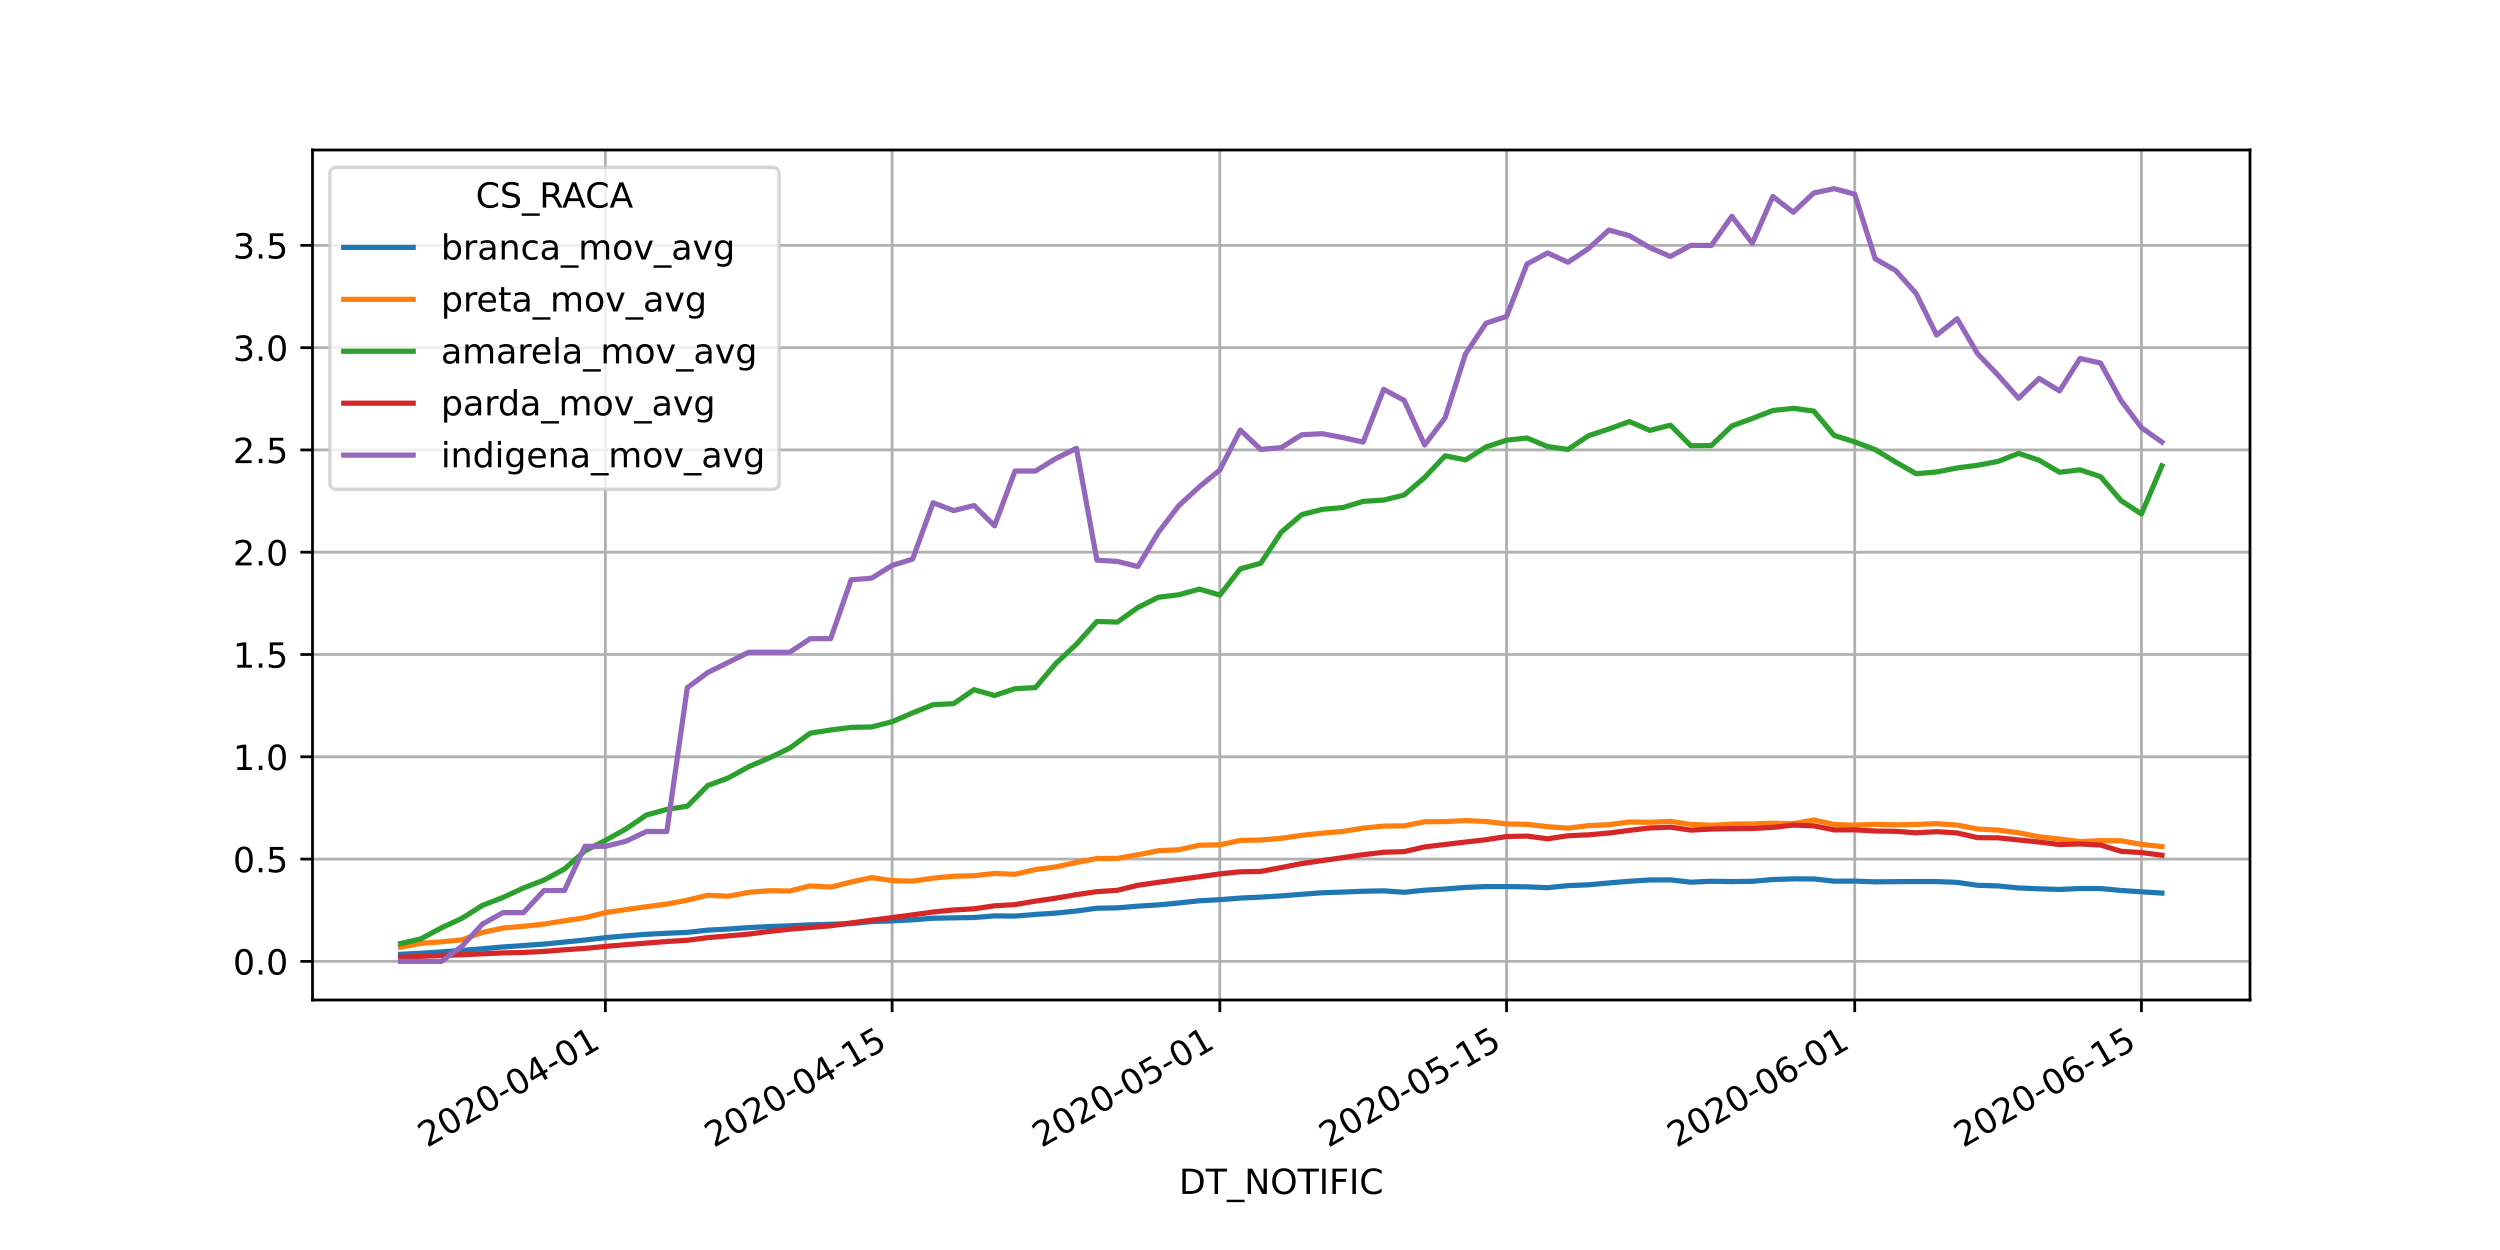 <?xml version="1.0" encoding="utf-8" standalone="no"?>
<!DOCTYPE svg PUBLIC "-//W3C//DTD SVG 1.1//EN"
  "http://www.w3.org/Graphics/SVG/1.1/DTD/svg11.dtd">
<!-- Created with matplotlib (https://matplotlib.org/) -->
<svg height="360pt" version="1.1" viewBox="0 0 720 360" width="720pt" xmlns="http://www.w3.org/2000/svg" xmlns:xlink="http://www.w3.org/1999/xlink">
 <defs>
  <style type="text/css">
*{stroke-linecap:butt;stroke-linejoin:round;}
  </style>
 </defs>
 <g id="figure_1">
  <g id="patch_1">
   <path d="M 0 360 
L 720 360 
L 720 0 
L 0 0 
z
" style="fill:#ffffff;"/>
  </g>
  <g id="axes_1">
   <g id="patch_2">
    <path d="M 90 288 
L 648 288 
L 648 43.2 
L 90 43.2 
z
" style="fill:#ffffff;"/>
   </g>
   <g id="matplotlib.axis_1">
    <g id="xtick_1">
     <g id="line2d_1">
      <path clip-path="url(#p8e4a740889)" d="M 174.349 288 
L 174.349 43.2 
" style="fill:none;stroke:#b0b0b0;stroke-linecap:square;stroke-width:0.8;"/>
     </g>
     <g id="line2d_2">
      <defs>
       <path d="M 0 0 
L 0 3.5 
" id="m5d0ab50deb" style="stroke:#000000;stroke-width:0.8;"/>
      </defs>
      <g>
       <use style="stroke:#000000;stroke-width:0.8;" x="174.349" xlink:href="#m5d0ab50deb" y="288"/>
      </g>
     </g>
     <g id="text_1">
      <!-- 2020-04-01 -->
      <defs>
       <path d="M 19.188 8.297 
L 53.609 8.297 
L 53.609 0 
L 7.328 0 
L 7.328 8.297 
Q 12.938 14.109 22.625 23.891 
Q 32.328 33.688 34.812 36.531 
Q 39.547 41.844 41.422 45.531 
Q 43.312 49.219 43.312 52.781 
Q 43.312 58.594 39.234 62.25 
Q 35.156 65.922 28.609 65.922 
Q 23.969 65.922 18.812 64.312 
Q 13.672 62.703 7.812 59.422 
L 7.812 69.391 
Q 13.766 71.781 18.938 73 
Q 24.125 74.219 28.422 74.219 
Q 39.75 74.219 46.484 68.547 
Q 53.219 62.891 53.219 53.422 
Q 53.219 48.922 51.531 44.891 
Q 49.859 40.875 45.406 35.406 
Q 44.188 33.984 37.641 27.219 
Q 31.109 20.453 19.188 8.297 
z
" id="DejaVuSans-50"/>
       <path d="M 31.781 66.406 
Q 24.172 66.406 20.328 58.906 
Q 16.5 51.422 16.5 36.375 
Q 16.5 21.391 20.328 13.891 
Q 24.172 6.391 31.781 6.391 
Q 39.453 6.391 43.281 13.891 
Q 47.125 21.391 47.125 36.375 
Q 47.125 51.422 43.281 58.906 
Q 39.453 66.406 31.781 66.406 
z
M 31.781 74.219 
Q 44.047 74.219 50.516 64.516 
Q 56.984 54.828 56.984 36.375 
Q 56.984 17.969 50.516 8.266 
Q 44.047 -1.422 31.781 -1.422 
Q 19.531 -1.422 13.062 8.266 
Q 6.594 17.969 6.594 36.375 
Q 6.594 54.828 13.062 64.516 
Q 19.531 74.219 31.781 74.219 
z
" id="DejaVuSans-48"/>
       <path d="M 4.891 31.391 
L 31.203 31.391 
L 31.203 23.391 
L 4.891 23.391 
z
" id="DejaVuSans-45"/>
       <path d="M 37.797 64.312 
L 12.891 25.391 
L 37.797 25.391 
z
M 35.203 72.906 
L 47.609 72.906 
L 47.609 25.391 
L 58.016 25.391 
L 58.016 17.188 
L 47.609 17.188 
L 47.609 0 
L 37.797 0 
L 37.797 17.188 
L 4.891 17.188 
L 4.891 26.703 
z
" id="DejaVuSans-52"/>
       <path d="M 12.406 8.297 
L 28.516 8.297 
L 28.516 63.922 
L 10.984 60.406 
L 10.984 69.391 
L 28.422 72.906 
L 38.281 72.906 
L 38.281 8.297 
L 54.391 8.297 
L 54.391 0 
L 12.406 0 
z
" id="DejaVuSans-49"/>
      </defs>
      <g transform="translate(122.979 330.638)rotate(-30)scale(0.1 -0.1)">
       <use xlink:href="#DejaVuSans-50"/>
       <use x="63.623" xlink:href="#DejaVuSans-48"/>
       <use x="127.246" xlink:href="#DejaVuSans-50"/>
       <use x="190.869" xlink:href="#DejaVuSans-48"/>
       <use x="254.492" xlink:href="#DejaVuSans-45"/>
       <use x="290.576" xlink:href="#DejaVuSans-48"/>
       <use x="354.199" xlink:href="#DejaVuSans-52"/>
       <use x="417.822" xlink:href="#DejaVuSans-45"/>
       <use x="453.906" xlink:href="#DejaVuSans-48"/>
       <use x="517.529" xlink:href="#DejaVuSans-49"/>
      </g>
     </g>
    </g>
    <g id="xtick_2">
     <g id="line2d_3">
      <path clip-path="url(#p8e4a740889)" d="M 256.928 288 
L 256.928 43.2 
" style="fill:none;stroke:#b0b0b0;stroke-linecap:square;stroke-width:0.8;"/>
     </g>
     <g id="line2d_4">
      <g>
       <use style="stroke:#000000;stroke-width:0.8;" x="256.928" xlink:href="#m5d0ab50deb" y="288"/>
      </g>
     </g>
     <g id="text_2">
      <!-- 2020-04-15 -->
      <defs>
       <path d="M 10.797 72.906 
L 49.516 72.906 
L 49.516 64.594 
L 19.828 64.594 
L 19.828 46.734 
Q 21.969 47.469 24.109 47.828 
Q 26.266 48.188 28.422 48.188 
Q 40.625 48.188 47.75 41.5 
Q 54.891 34.812 54.891 23.391 
Q 54.891 11.625 47.562 5.094 
Q 40.234 -1.422 26.906 -1.422 
Q 22.312 -1.422 17.547 -0.641 
Q 12.797 0.141 7.719 1.703 
L 7.719 11.625 
Q 12.109 9.234 16.797 8.062 
Q 21.484 6.891 26.703 6.891 
Q 35.156 6.891 40.078 11.328 
Q 45.016 15.766 45.016 23.391 
Q 45.016 31 40.078 35.438 
Q 35.156 39.891 26.703 39.891 
Q 22.75 39.891 18.812 39.016 
Q 14.891 38.141 10.797 36.281 
z
" id="DejaVuSans-53"/>
      </defs>
      <g transform="translate(205.559 330.638)rotate(-30)scale(0.1 -0.1)">
       <use xlink:href="#DejaVuSans-50"/>
       <use x="63.623" xlink:href="#DejaVuSans-48"/>
       <use x="127.246" xlink:href="#DejaVuSans-50"/>
       <use x="190.869" xlink:href="#DejaVuSans-48"/>
       <use x="254.492" xlink:href="#DejaVuSans-45"/>
       <use x="290.576" xlink:href="#DejaVuSans-48"/>
       <use x="354.199" xlink:href="#DejaVuSans-52"/>
       <use x="417.822" xlink:href="#DejaVuSans-45"/>
       <use x="453.906" xlink:href="#DejaVuSans-49"/>
       <use x="517.529" xlink:href="#DejaVuSans-53"/>
      </g>
     </g>
    </g>
    <g id="xtick_3">
     <g id="line2d_5">
      <path clip-path="url(#p8e4a740889)" d="M 351.304 288 
L 351.304 43.2 
" style="fill:none;stroke:#b0b0b0;stroke-linecap:square;stroke-width:0.8;"/>
     </g>
     <g id="line2d_6">
      <g>
       <use style="stroke:#000000;stroke-width:0.8;" x="351.304" xlink:href="#m5d0ab50deb" y="288"/>
      </g>
     </g>
     <g id="text_3">
      <!-- 2020-05-01 -->
      <g transform="translate(299.935 330.638)rotate(-30)scale(0.1 -0.1)">
       <use xlink:href="#DejaVuSans-50"/>
       <use x="63.623" xlink:href="#DejaVuSans-48"/>
       <use x="127.246" xlink:href="#DejaVuSans-50"/>
       <use x="190.869" xlink:href="#DejaVuSans-48"/>
       <use x="254.492" xlink:href="#DejaVuSans-45"/>
       <use x="290.576" xlink:href="#DejaVuSans-48"/>
       <use x="354.199" xlink:href="#DejaVuSans-53"/>
       <use x="417.822" xlink:href="#DejaVuSans-45"/>
       <use x="453.906" xlink:href="#DejaVuSans-48"/>
       <use x="517.529" xlink:href="#DejaVuSans-49"/>
      </g>
     </g>
    </g>
    <g id="xtick_4">
     <g id="line2d_7">
      <path clip-path="url(#p8e4a740889)" d="M 433.884 288 
L 433.884 43.2 
" style="fill:none;stroke:#b0b0b0;stroke-linecap:square;stroke-width:0.8;"/>
     </g>
     <g id="line2d_8">
      <g>
       <use style="stroke:#000000;stroke-width:0.8;" x="433.884" xlink:href="#m5d0ab50deb" y="288"/>
      </g>
     </g>
     <g id="text_4">
      <!-- 2020-05-15 -->
      <g transform="translate(382.514 330.638)rotate(-30)scale(0.1 -0.1)">
       <use xlink:href="#DejaVuSans-50"/>
       <use x="63.623" xlink:href="#DejaVuSans-48"/>
       <use x="127.246" xlink:href="#DejaVuSans-50"/>
       <use x="190.869" xlink:href="#DejaVuSans-48"/>
       <use x="254.492" xlink:href="#DejaVuSans-45"/>
       <use x="290.576" xlink:href="#DejaVuSans-48"/>
       <use x="354.199" xlink:href="#DejaVuSans-53"/>
       <use x="417.822" xlink:href="#DejaVuSans-45"/>
       <use x="453.906" xlink:href="#DejaVuSans-49"/>
       <use x="517.529" xlink:href="#DejaVuSans-53"/>
      </g>
     </g>
    </g>
    <g id="xtick_5">
     <g id="line2d_9">
      <path clip-path="url(#p8e4a740889)" d="M 534.159 288 
L 534.159 43.2 
" style="fill:none;stroke:#b0b0b0;stroke-linecap:square;stroke-width:0.8;"/>
     </g>
     <g id="line2d_10">
      <g>
       <use style="stroke:#000000;stroke-width:0.8;" x="534.159" xlink:href="#m5d0ab50deb" y="288"/>
      </g>
     </g>
     <g id="text_5">
      <!-- 2020-06-01 -->
      <defs>
       <path d="M 33.016 40.375 
Q 26.375 40.375 22.484 35.828 
Q 18.609 31.297 18.609 23.391 
Q 18.609 15.531 22.484 10.953 
Q 26.375 6.391 33.016 6.391 
Q 39.656 6.391 43.531 10.953 
Q 47.406 15.531 47.406 23.391 
Q 47.406 31.297 43.531 35.828 
Q 39.656 40.375 33.016 40.375 
z
M 52.594 71.297 
L 52.594 62.312 
Q 48.875 64.062 45.094 64.984 
Q 41.312 65.922 37.594 65.922 
Q 27.828 65.922 22.672 59.328 
Q 17.531 52.734 16.797 39.406 
Q 19.672 43.656 24.016 45.922 
Q 28.375 48.188 33.594 48.188 
Q 44.578 48.188 50.953 41.516 
Q 57.328 34.859 57.328 23.391 
Q 57.328 12.156 50.688 5.359 
Q 44.047 -1.422 33.016 -1.422 
Q 20.359 -1.422 13.672 8.266 
Q 6.984 17.969 6.984 36.375 
Q 6.984 53.656 15.188 63.938 
Q 23.391 74.219 37.203 74.219 
Q 40.922 74.219 44.703 73.484 
Q 48.484 72.75 52.594 71.297 
z
" id="DejaVuSans-54"/>
      </defs>
      <g transform="translate(482.789 330.638)rotate(-30)scale(0.1 -0.1)">
       <use xlink:href="#DejaVuSans-50"/>
       <use x="63.623" xlink:href="#DejaVuSans-48"/>
       <use x="127.246" xlink:href="#DejaVuSans-50"/>
       <use x="190.869" xlink:href="#DejaVuSans-48"/>
       <use x="254.492" xlink:href="#DejaVuSans-45"/>
       <use x="290.576" xlink:href="#DejaVuSans-48"/>
       <use x="354.199" xlink:href="#DejaVuSans-54"/>
       <use x="417.822" xlink:href="#DejaVuSans-45"/>
       <use x="453.906" xlink:href="#DejaVuSans-48"/>
       <use x="517.529" xlink:href="#DejaVuSans-49"/>
      </g>
     </g>
    </g>
    <g id="xtick_6">
     <g id="line2d_11">
      <path clip-path="url(#p8e4a740889)" d="M 616.738 288 
L 616.738 43.2 
" style="fill:none;stroke:#b0b0b0;stroke-linecap:square;stroke-width:0.8;"/>
     </g>
     <g id="line2d_12">
      <g>
       <use style="stroke:#000000;stroke-width:0.8;" x="616.738" xlink:href="#m5d0ab50deb" y="288"/>
      </g>
     </g>
     <g id="text_6">
      <!-- 2020-06-15 -->
      <g transform="translate(565.368 330.638)rotate(-30)scale(0.1 -0.1)">
       <use xlink:href="#DejaVuSans-50"/>
       <use x="63.623" xlink:href="#DejaVuSans-48"/>
       <use x="127.246" xlink:href="#DejaVuSans-50"/>
       <use x="190.869" xlink:href="#DejaVuSans-48"/>
       <use x="254.492" xlink:href="#DejaVuSans-45"/>
       <use x="290.576" xlink:href="#DejaVuSans-48"/>
       <use x="354.199" xlink:href="#DejaVuSans-54"/>
       <use x="417.822" xlink:href="#DejaVuSans-45"/>
       <use x="453.906" xlink:href="#DejaVuSans-49"/>
       <use x="517.529" xlink:href="#DejaVuSans-53"/>
      </g>
     </g>
    </g>
    <g id="text_7">
     <!-- DT_NOTIFIC -->
     <defs>
      <path d="M 19.672 64.797 
L 19.672 8.109 
L 31.594 8.109 
Q 46.688 8.109 53.688 14.938 
Q 60.688 21.781 60.688 36.531 
Q 60.688 51.172 53.688 57.984 
Q 46.688 64.797 31.594 64.797 
z
M 9.812 72.906 
L 30.078 72.906 
Q 51.266 72.906 61.172 64.094 
Q 71.094 55.281 71.094 36.531 
Q 71.094 17.672 61.125 8.828 
Q 51.172 0 30.078 0 
L 9.812 0 
z
" id="DejaVuSans-68"/>
      <path d="M -0.297 72.906 
L 61.375 72.906 
L 61.375 64.594 
L 35.5 64.594 
L 35.5 0 
L 25.594 0 
L 25.594 64.594 
L -0.297 64.594 
z
" id="DejaVuSans-84"/>
      <path d="M 50.984 -16.609 
L 50.984 -23.578 
L -0.984 -23.578 
L -0.984 -16.609 
z
" id="DejaVuSans-95"/>
      <path d="M 9.812 72.906 
L 23.094 72.906 
L 55.422 11.922 
L 55.422 72.906 
L 64.984 72.906 
L 64.984 0 
L 51.703 0 
L 19.391 60.984 
L 19.391 0 
L 9.812 0 
z
" id="DejaVuSans-78"/>
      <path d="M 39.406 66.219 
Q 28.656 66.219 22.328 58.203 
Q 16.016 50.203 16.016 36.375 
Q 16.016 22.609 22.328 14.594 
Q 28.656 6.594 39.406 6.594 
Q 50.141 6.594 56.422 14.594 
Q 62.703 22.609 62.703 36.375 
Q 62.703 50.203 56.422 58.203 
Q 50.141 66.219 39.406 66.219 
z
M 39.406 74.219 
Q 54.734 74.219 63.906 63.938 
Q 73.094 53.656 73.094 36.375 
Q 73.094 19.141 63.906 8.859 
Q 54.734 -1.422 39.406 -1.422 
Q 24.031 -1.422 14.812 8.828 
Q 5.609 19.094 5.609 36.375 
Q 5.609 53.656 14.812 63.938 
Q 24.031 74.219 39.406 74.219 
z
" id="DejaVuSans-79"/>
      <path d="M 9.812 72.906 
L 19.672 72.906 
L 19.672 0 
L 9.812 0 
z
" id="DejaVuSans-73"/>
      <path d="M 9.812 72.906 
L 51.703 72.906 
L 51.703 64.594 
L 19.672 64.594 
L 19.672 43.109 
L 48.578 43.109 
L 48.578 34.812 
L 19.672 34.812 
L 19.672 0 
L 9.812 0 
z
" id="DejaVuSans-70"/>
      <path d="M 64.406 67.281 
L 64.406 56.891 
Q 59.422 61.531 53.781 63.812 
Q 48.141 66.109 41.797 66.109 
Q 29.297 66.109 22.656 58.469 
Q 16.016 50.828 16.016 36.375 
Q 16.016 21.969 22.656 14.328 
Q 29.297 6.688 41.797 6.688 
Q 48.141 6.688 53.781 8.984 
Q 59.422 11.281 64.406 15.922 
L 64.406 5.609 
Q 59.234 2.094 53.438 0.328 
Q 47.656 -1.422 41.219 -1.422 
Q 24.656 -1.422 15.125 8.703 
Q 5.609 18.844 5.609 36.375 
Q 5.609 53.953 15.125 64.078 
Q 24.656 74.219 41.219 74.219 
Q 47.75 74.219 53.531 72.484 
Q 59.328 70.75 64.406 67.281 
z
" id="DejaVuSans-67"/>
     </defs>
     <g transform="translate(339.548 343.861)scale(0.1 -0.1)">
      <use xlink:href="#DejaVuSans-68"/>
      <use x="77.002" xlink:href="#DejaVuSans-84"/>
      <use x="138.086" xlink:href="#DejaVuSans-95"/>
      <use x="188.086" xlink:href="#DejaVuSans-78"/>
      <use x="262.891" xlink:href="#DejaVuSans-79"/>
      <use x="341.602" xlink:href="#DejaVuSans-84"/>
      <use x="402.686" xlink:href="#DejaVuSans-73"/>
      <use x="432.178" xlink:href="#DejaVuSans-70"/>
      <use x="489.697" xlink:href="#DejaVuSans-73"/>
      <use x="519.189" xlink:href="#DejaVuSans-67"/>
     </g>
    </g>
   </g>
   <g id="matplotlib.axis_2">
    <g id="ytick_1">
     <g id="line2d_13">
      <path clip-path="url(#p8e4a740889)" d="M 90 276.873 
L 648 276.873 
" style="fill:none;stroke:#b0b0b0;stroke-linecap:square;stroke-width:0.8;"/>
     </g>
     <g id="line2d_14">
      <defs>
       <path d="M 0 0 
L -3.5 0 
" id="m2021dd8e89" style="stroke:#000000;stroke-width:0.8;"/>
      </defs>
      <g>
       <use style="stroke:#000000;stroke-width:0.8;" x="90" xlink:href="#m2021dd8e89" y="276.873"/>
      </g>
     </g>
     <g id="text_8">
      <!-- 0.0 -->
      <defs>
       <path d="M 10.688 12.406 
L 21 12.406 
L 21 0 
L 10.688 0 
z
" id="DejaVuSans-46"/>
      </defs>
      <g transform="translate(67.097 280.672)scale(0.1 -0.1)">
       <use xlink:href="#DejaVuSans-48"/>
       <use x="63.623" xlink:href="#DejaVuSans-46"/>
       <use x="95.41" xlink:href="#DejaVuSans-48"/>
      </g>
     </g>
    </g>
    <g id="ytick_2">
     <g id="line2d_15">
      <path clip-path="url(#p8e4a740889)" d="M 90 247.414 
L 648 247.414 
" style="fill:none;stroke:#b0b0b0;stroke-linecap:square;stroke-width:0.8;"/>
     </g>
     <g id="line2d_16">
      <g>
       <use style="stroke:#000000;stroke-width:0.8;" x="90" xlink:href="#m2021dd8e89" y="247.414"/>
      </g>
     </g>
     <g id="text_9">
      <!-- 0.5 -->
      <g transform="translate(67.097 251.214)scale(0.1 -0.1)">
       <use xlink:href="#DejaVuSans-48"/>
       <use x="63.623" xlink:href="#DejaVuSans-46"/>
       <use x="95.41" xlink:href="#DejaVuSans-53"/>
      </g>
     </g>
    </g>
    <g id="ytick_3">
     <g id="line2d_17">
      <path clip-path="url(#p8e4a740889)" d="M 90 217.956 
L 648 217.956 
" style="fill:none;stroke:#b0b0b0;stroke-linecap:square;stroke-width:0.8;"/>
     </g>
     <g id="line2d_18">
      <g>
       <use style="stroke:#000000;stroke-width:0.8;" x="90" xlink:href="#m2021dd8e89" y="217.956"/>
      </g>
     </g>
     <g id="text_10">
      <!-- 1.0 -->
      <g transform="translate(67.097 221.755)scale(0.1 -0.1)">
       <use xlink:href="#DejaVuSans-49"/>
       <use x="63.623" xlink:href="#DejaVuSans-46"/>
       <use x="95.41" xlink:href="#DejaVuSans-48"/>
      </g>
     </g>
    </g>
    <g id="ytick_4">
     <g id="line2d_19">
      <path clip-path="url(#p8e4a740889)" d="M 90 188.498 
L 648 188.498 
" style="fill:none;stroke:#b0b0b0;stroke-linecap:square;stroke-width:0.8;"/>
     </g>
     <g id="line2d_20">
      <g>
       <use style="stroke:#000000;stroke-width:0.8;" x="90" xlink:href="#m2021dd8e89" y="188.498"/>
      </g>
     </g>
     <g id="text_11">
      <!-- 1.5 -->
      <g transform="translate(67.097 192.297)scale(0.1 -0.1)">
       <use xlink:href="#DejaVuSans-49"/>
       <use x="63.623" xlink:href="#DejaVuSans-46"/>
       <use x="95.41" xlink:href="#DejaVuSans-53"/>
      </g>
     </g>
    </g>
    <g id="ytick_5">
     <g id="line2d_21">
      <path clip-path="url(#p8e4a740889)" d="M 90 159.04 
L 648 159.04 
" style="fill:none;stroke:#b0b0b0;stroke-linecap:square;stroke-width:0.8;"/>
     </g>
     <g id="line2d_22">
      <g>
       <use style="stroke:#000000;stroke-width:0.8;" x="90" xlink:href="#m2021dd8e89" y="159.04"/>
      </g>
     </g>
     <g id="text_12">
      <!-- 2.0 -->
      <g transform="translate(67.097 162.839)scale(0.1 -0.1)">
       <use xlink:href="#DejaVuSans-50"/>
       <use x="63.623" xlink:href="#DejaVuSans-46"/>
       <use x="95.41" xlink:href="#DejaVuSans-48"/>
      </g>
     </g>
    </g>
    <g id="ytick_6">
     <g id="line2d_23">
      <path clip-path="url(#p8e4a740889)" d="M 90 129.581 
L 648 129.581 
" style="fill:none;stroke:#b0b0b0;stroke-linecap:square;stroke-width:0.8;"/>
     </g>
     <g id="line2d_24">
      <g>
       <use style="stroke:#000000;stroke-width:0.8;" x="90" xlink:href="#m2021dd8e89" y="129.581"/>
      </g>
     </g>
     <g id="text_13">
      <!-- 2.5 -->
      <g transform="translate(67.097 133.381)scale(0.1 -0.1)">
       <use xlink:href="#DejaVuSans-50"/>
       <use x="63.623" xlink:href="#DejaVuSans-46"/>
       <use x="95.41" xlink:href="#DejaVuSans-53"/>
      </g>
     </g>
    </g>
    <g id="ytick_7">
     <g id="line2d_25">
      <path clip-path="url(#p8e4a740889)" d="M 90 100.123 
L 648 100.123 
" style="fill:none;stroke:#b0b0b0;stroke-linecap:square;stroke-width:0.8;"/>
     </g>
     <g id="line2d_26">
      <g>
       <use style="stroke:#000000;stroke-width:0.8;" x="90" xlink:href="#m2021dd8e89" y="100.123"/>
      </g>
     </g>
     <g id="text_14">
      <!-- 3.0 -->
      <defs>
       <path d="M 40.578 39.312 
Q 47.656 37.797 51.625 33 
Q 55.609 28.219 55.609 21.188 
Q 55.609 10.406 48.188 4.484 
Q 40.766 -1.422 27.094 -1.422 
Q 22.516 -1.422 17.656 -0.516 
Q 12.797 0.391 7.625 2.203 
L 7.625 11.719 
Q 11.719 9.328 16.594 8.109 
Q 21.484 6.891 26.812 6.891 
Q 36.078 6.891 40.938 10.547 
Q 45.797 14.203 45.797 21.188 
Q 45.797 27.641 41.281 31.266 
Q 36.766 34.906 28.719 34.906 
L 20.219 34.906 
L 20.219 43.016 
L 29.109 43.016 
Q 36.375 43.016 40.234 45.922 
Q 44.094 48.828 44.094 54.297 
Q 44.094 59.906 40.109 62.906 
Q 36.141 65.922 28.719 65.922 
Q 24.656 65.922 20.016 65.031 
Q 15.375 64.156 9.812 62.312 
L 9.812 71.094 
Q 15.438 72.656 20.344 73.438 
Q 25.25 74.219 29.594 74.219 
Q 40.828 74.219 47.359 69.109 
Q 53.906 64.016 53.906 55.328 
Q 53.906 49.266 50.438 45.094 
Q 46.969 40.922 40.578 39.312 
z
" id="DejaVuSans-51"/>
      </defs>
      <g transform="translate(67.097 103.922)scale(0.1 -0.1)">
       <use xlink:href="#DejaVuSans-51"/>
       <use x="63.623" xlink:href="#DejaVuSans-46"/>
       <use x="95.41" xlink:href="#DejaVuSans-48"/>
      </g>
     </g>
    </g>
    <g id="ytick_8">
     <g id="line2d_27">
      <path clip-path="url(#p8e4a740889)" d="M 90 70.665 
L 648 70.665 
" style="fill:none;stroke:#b0b0b0;stroke-linecap:square;stroke-width:0.8;"/>
     </g>
     <g id="line2d_28">
      <g>
       <use style="stroke:#000000;stroke-width:0.8;" x="90" xlink:href="#m2021dd8e89" y="70.665"/>
      </g>
     </g>
     <g id="text_15">
      <!-- 3.5 -->
      <g transform="translate(67.097 74.464)scale(0.1 -0.1)">
       <use xlink:href="#DejaVuSans-51"/>
       <use x="63.623" xlink:href="#DejaVuSans-46"/>
       <use x="95.41" xlink:href="#DejaVuSans-53"/>
      </g>
     </g>
    </g>
   </g>
   <g id="line2d_29">
    <path clip-path="url(#p8e4a740889)" d="M 115.364 274.834 
L 121.262 274.551 
L 127.161 274.131 
L 133.059 273.712 
L 138.958 273.249 
L 144.856 272.716 
L 150.755 272.314 
L 156.653 271.899 
L 162.552 271.316 
L 168.45 270.727 
L 174.349 270.048 
L 180.247 269.525 
L 186.146 269.077 
L 192.044 268.773 
L 197.943 268.526 
L 203.841 267.876 
L 209.74 267.56 
L 215.638 267.147 
L 221.537 266.855 
L 227.436 266.635 
L 233.334 266.352 
L 239.233 266.183 
L 245.131 266.008 
L 251.03 265.412 
L 256.928 265.219 
L 262.827 264.912 
L 268.725 264.451 
L 274.624 264.338 
L 280.522 264.251 
L 286.421 263.771 
L 292.319 263.83 
L 298.218 263.349 
L 304.116 262.974 
L 310.015 262.367 
L 315.913 261.561 
L 321.812 261.463 
L 327.71 260.965 
L 333.609 260.611 
L 339.507 260.049 
L 345.406 259.419 
L 351.304 259.104 
L 357.203 258.643 
L 363.101 258.366 
L 369 258.024 
L 374.899 257.55 
L 380.797 257.118 
L 386.696 256.91 
L 392.594 256.682 
L 398.493 256.561 
L 404.391 256.975 
L 410.29 256.376 
L 416.188 256.041 
L 422.087 255.571 
L 427.985 255.332 
L 433.884 255.34 
L 439.782 255.407 
L 445.681 255.655 
L 451.579 255.058 
L 457.478 254.823 
L 463.376 254.285 
L 469.275 253.799 
L 475.173 253.429 
L 481.072 253.408 
L 486.97 254.07 
L 492.869 253.805 
L 498.767 253.895 
L 504.666 253.818 
L 510.564 253.308 
L 516.463 253.119 
L 522.362 253.13 
L 528.26 253.786 
L 534.159 253.756 
L 540.057 253.97 
L 545.956 253.913 
L 551.854 253.873 
L 557.753 253.888 
L 563.651 254.129 
L 569.55 254.967 
L 575.448 255.147 
L 581.347 255.729 
L 587.245 255.981 
L 593.144 256.157 
L 599.042 255.9 
L 604.941 255.896 
L 610.839 256.453 
L 616.738 256.84 
L 622.636 257.205 
" style="fill:none;stroke:#1f77b4;stroke-linecap:square;stroke-width:1.5;"/>
   </g>
   <g id="line2d_30">
    <path clip-path="url(#p8e4a740889)" d="M 115.364 272.783 
L 121.262 271.665 
L 127.161 271.254 
L 133.059 270.667 
L 138.958 268.546 
L 144.856 267.263 
L 150.755 266.779 
L 156.653 266.14 
L 162.552 265.186 
L 168.45 264.299 
L 174.349 262.827 
L 180.247 261.965 
L 186.146 261.14 
L 192.044 260.364 
L 197.943 259.25 
L 203.841 257.842 
L 209.74 258.113 
L 215.638 256.987 
L 221.537 256.527 
L 227.436 256.609 
L 233.334 255.133 
L 239.233 255.497 
L 245.131 254.018 
L 251.03 252.763 
L 256.928 253.617 
L 262.827 253.768 
L 268.725 252.897 
L 274.624 252.36 
L 280.522 252.213 
L 286.421 251.548 
L 292.319 251.796 
L 298.218 250.418 
L 304.116 249.664 
L 310.015 248.388 
L 315.913 247.248 
L 321.812 247.213 
L 327.71 246.165 
L 333.609 245.012 
L 339.507 244.735 
L 345.406 243.415 
L 351.304 243.309 
L 357.203 242.051 
L 363.101 241.92 
L 369 241.422 
L 374.899 240.575 
L 380.797 239.944 
L 386.696 239.459 
L 392.594 238.496 
L 398.493 237.919 
L 404.391 237.855 
L 410.29 236.672 
L 416.188 236.618 
L 422.087 236.324 
L 427.985 236.607 
L 433.884 237.281 
L 439.782 237.412 
L 445.681 238.08 
L 451.579 238.503 
L 457.478 237.78 
L 463.376 237.505 
L 469.275 236.739 
L 475.173 236.831 
L 481.072 236.547 
L 486.97 237.438 
L 492.869 237.667 
L 498.767 237.34 
L 504.666 237.287 
L 510.564 237.081 
L 516.463 237.193 
L 522.362 236.15 
L 528.26 237.479 
L 534.159 237.637 
L 540.057 237.409 
L 545.956 237.553 
L 551.854 237.431 
L 557.753 237.221 
L 563.651 237.629 
L 569.55 238.749 
L 575.448 239.066 
L 581.347 239.839 
L 587.245 240.994 
L 593.144 241.656 
L 599.042 242.349 
L 604.941 242.117 
L 610.839 242.146 
L 616.738 243.171 
L 622.636 243.819 
" style="fill:none;stroke:#ff7f0e;stroke-linecap:square;stroke-width:1.5;"/>
   </g>
   <g id="line2d_31">
    <path clip-path="url(#p8e4a740889)" d="M 115.364 271.732 
L 121.262 270.369 
L 127.161 267.187 
L 133.059 264.459 
L 138.958 260.736 
L 144.856 258.463 
L 150.755 255.736 
L 156.653 253.463 
L 162.552 250.281 
L 168.45 245.058 
L 174.349 242.022 
L 180.247 238.754 
L 186.146 234.734 
L 192.044 233.098 
L 197.943 232.189 
L 203.841 226.228 
L 209.74 224.043 
L 215.638 220.799 
L 221.537 218.295 
L 227.436 215.454 
L 233.334 211.148 
L 239.233 210.239 
L 245.131 209.484 
L 251.03 209.359 
L 256.928 207.846 
L 262.827 205.311 
L 268.725 202.964 
L 274.624 202.659 
L 280.522 198.627 
L 286.421 200.299 
L 292.319 198.342 
L 298.218 198.028 
L 304.116 191.035 
L 310.015 185.518 
L 315.913 178.98 
L 321.812 179.157 
L 327.71 174.957 
L 333.609 172.014 
L 339.507 171.281 
L 345.406 169.661 
L 351.304 171.378 
L 357.203 163.835 
L 363.101 162.192 
L 369 153.265 
L 374.899 148.218 
L 380.797 146.699 
L 386.696 146.183 
L 392.594 144.399 
L 398.493 144.019 
L 404.391 142.561 
L 410.29 137.516 
L 416.188 131.266 
L 422.087 132.448 
L 427.985 128.725 
L 433.884 126.767 
L 439.782 126.147 
L 445.681 128.599 
L 451.579 129.439 
L 457.478 125.481 
L 463.376 123.543 
L 469.275 121.415 
L 475.173 123.952 
L 481.072 122.438 
L 486.97 128.382 
L 492.869 128.323 
L 498.767 122.668 
L 504.666 120.516 
L 510.564 118.235 
L 516.463 117.588 
L 522.362 118.388 
L 528.26 125.412 
L 534.159 127.26 
L 540.057 129.479 
L 545.956 133.073 
L 551.854 136.445 
L 557.753 135.921 
L 563.651 134.764 
L 569.55 133.997 
L 575.448 132.882 
L 581.347 130.571 
L 587.245 132.535 
L 593.144 136.001 
L 599.042 135.313 
L 604.941 137.271 
L 610.839 144.158 
L 616.738 148.035 
L 622.636 134.149 
" style="fill:none;stroke:#2ca02c;stroke-linecap:square;stroke-width:1.5;"/>
   </g>
   <g id="line2d_32">
    <path clip-path="url(#p8e4a740889)" d="M 115.364 275.711 
L 121.262 275.425 
L 127.161 275.167 
L 133.059 274.981 
L 138.958 274.689 
L 144.856 274.431 
L 150.755 274.309 
L 156.653 274.015 
L 162.552 273.538 
L 168.45 273.134 
L 174.349 272.573 
L 180.247 272.071 
L 186.146 271.61 
L 192.044 271.147 
L 197.943 270.799 
L 203.841 270.037 
L 209.74 269.538 
L 215.638 269.017 
L 221.537 268.256 
L 227.436 267.599 
L 233.334 267.108 
L 239.233 266.634 
L 245.131 265.795 
L 251.03 265.019 
L 256.928 264.265 
L 262.827 263.475 
L 268.725 262.656 
L 274.624 262.061 
L 280.522 261.74 
L 286.421 260.869 
L 292.319 260.522 
L 298.218 259.526 
L 304.116 258.663 
L 310.015 257.654 
L 315.913 256.791 
L 321.812 256.404 
L 327.71 254.952 
L 333.609 254.1 
L 339.507 253.293 
L 345.406 252.512 
L 351.304 251.666 
L 357.203 251.079 
L 363.101 250.975 
L 369 249.848 
L 374.899 248.697 
L 380.797 247.844 
L 386.696 247.001 
L 392.594 246.137 
L 398.493 245.44 
L 404.391 245.273 
L 410.29 243.914 
L 416.188 243.201 
L 422.087 242.509 
L 427.985 241.829 
L 433.884 240.922 
L 439.782 240.784 
L 445.681 241.571 
L 451.579 240.693 
L 457.478 240.433 
L 463.376 239.91 
L 469.275 239.143 
L 475.173 238.456 
L 481.072 238.219 
L 486.97 239.078 
L 492.869 238.756 
L 498.767 238.629 
L 504.666 238.617 
L 510.564 238.289 
L 516.463 237.624 
L 522.362 237.844 
L 528.26 239.014 
L 534.159 238.986 
L 540.057 239.337 
L 545.956 239.419 
L 551.854 239.847 
L 557.753 239.522 
L 563.651 239.893 
L 569.55 241.246 
L 575.448 241.296 
L 581.347 241.902 
L 587.245 242.501 
L 593.144 243.229 
L 599.042 243.063 
L 604.941 243.367 
L 610.839 245.173 
L 616.738 245.541 
L 622.636 246.305 
" style="fill:none;stroke:#d62728;stroke-linecap:square;stroke-width:1.5;"/>
   </g>
   <g id="line2d_33">
    <path clip-path="url(#p8e4a740889)" d="M 115.364 276.873 
L 121.262 276.873 
L 127.161 276.873 
L 133.059 272.483 
L 138.958 266.119 
L 144.856 262.837 
L 150.755 262.837 
L 156.653 256.473 
L 162.552 256.473 
L 168.45 243.745 
L 174.349 243.745 
L 180.247 242.286 
L 186.146 239.473 
L 192.044 239.473 
L 197.943 198.059 
L 203.841 193.683 
L 209.74 190.766 
L 215.638 187.849 
L 221.537 187.849 
L 227.436 187.849 
L 233.334 183.937 
L 239.233 183.937 
L 245.131 166.974 
L 251.03 166.516 
L 256.928 162.845 
L 262.827 161.021 
L 268.725 144.8 
L 274.624 147.045 
L 280.522 145.586 
L 286.421 151.432 
L 292.319 135.657 
L 298.218 135.657 
L 304.116 132.039 
L 310.015 129.122 
L 315.913 161.326 
L 321.812 161.69 
L 327.71 163.149 
L 333.609 153.321 
L 339.507 145.616 
L 345.406 140.183 
L 351.304 135.349 
L 357.203 123.868 
L 363.101 129.432 
L 369 128.91 
L 374.899 125.212 
L 380.797 124.896 
L 386.696 126.022 
L 392.594 127.328 
L 398.493 112.134 
L 404.391 115.303 
L 410.29 128.161 
L 416.188 120.349 
L 422.087 101.878 
L 427.985 93.064 
L 433.884 91.13 
L 439.782 76.049 
L 445.681 72.853 
L 451.579 75.519 
L 457.478 71.596 
L 463.376 66.251 
L 469.275 67.887 
L 475.173 71.325 
L 481.072 73.86 
L 486.97 70.654 
L 492.869 70.695 
L 498.767 62.301 
L 504.666 70.064 
L 510.564 56.598 
L 516.463 61.134 
L 522.362 55.577 
L 528.26 54.327 
L 534.159 55.924 
L 540.057 74.543 
L 545.956 77.916 
L 551.854 84.523 
L 557.753 96.5 
L 563.651 91.807 
L 569.55 101.886 
L 575.448 108.06 
L 581.347 114.703 
L 587.245 108.977 
L 593.144 112.579 
L 599.042 103.257 
L 604.941 104.551 
L 610.839 115.327 
L 616.738 123.175 
L 622.636 127.313 
" style="fill:none;stroke:#9467bd;stroke-linecap:square;stroke-width:1.5;"/>
   </g>
   <g id="patch_3">
    <path d="M 90 288 
L 90 43.2 
" style="fill:none;stroke:#000000;stroke-linecap:square;stroke-linejoin:miter;stroke-width:0.8;"/>
   </g>
   <g id="patch_4">
    <path d="M 648 288 
L 648 43.2 
" style="fill:none;stroke:#000000;stroke-linecap:square;stroke-linejoin:miter;stroke-width:0.8;"/>
   </g>
   <g id="patch_5">
    <path d="M 90 288 
L 648 288 
" style="fill:none;stroke:#000000;stroke-linecap:square;stroke-linejoin:miter;stroke-width:0.8;"/>
   </g>
   <g id="patch_6">
    <path d="M 90 43.2 
L 648 43.2 
" style="fill:none;stroke:#000000;stroke-linecap:square;stroke-linejoin:miter;stroke-width:0.8;"/>
   </g>
   <g id="legend_1">
    <g id="patch_7">
     <path d="M 97 140.938 
L 222.383 140.938 
Q 224.383 140.938 224.383 138.938 
L 224.383 50.2 
Q 224.383 48.2 222.383 48.2 
L 97 48.2 
Q 95 48.2 95 50.2 
L 95 138.938 
Q 95 140.938 97 140.938 
z
" style="fill:#ffffff;opacity:0.8;stroke:#cccccc;stroke-linejoin:miter;"/>
    </g>
    <g id="text_16">
     <!-- CS_RACA -->
     <defs>
      <path d="M 53.516 70.516 
L 53.516 60.891 
Q 47.906 63.578 42.922 64.891 
Q 37.938 66.219 33.297 66.219 
Q 25.25 66.219 20.875 63.094 
Q 16.5 59.969 16.5 54.203 
Q 16.5 49.359 19.406 46.891 
Q 22.312 44.438 30.422 42.922 
L 36.375 41.703 
Q 47.406 39.594 52.656 34.297 
Q 57.906 29 57.906 20.125 
Q 57.906 9.516 50.797 4.047 
Q 43.703 -1.422 29.984 -1.422 
Q 24.812 -1.422 18.969 -0.25 
Q 13.141 0.922 6.891 3.219 
L 6.891 13.375 
Q 12.891 10.016 18.656 8.297 
Q 24.422 6.594 29.984 6.594 
Q 38.422 6.594 43.016 9.906 
Q 47.609 13.234 47.609 19.391 
Q 47.609 24.75 44.312 27.781 
Q 41.016 30.812 33.5 32.328 
L 27.484 33.5 
Q 16.453 35.688 11.516 40.375 
Q 6.594 45.062 6.594 53.422 
Q 6.594 63.094 13.406 68.656 
Q 20.219 74.219 32.172 74.219 
Q 37.312 74.219 42.625 73.281 
Q 47.953 72.359 53.516 70.516 
z
" id="DejaVuSans-83"/>
      <path d="M 44.391 34.188 
Q 47.562 33.109 50.562 29.594 
Q 53.562 26.078 56.594 19.922 
L 66.609 0 
L 56 0 
L 46.688 18.703 
Q 43.062 26.031 39.672 28.422 
Q 36.281 30.812 30.422 30.812 
L 19.672 30.812 
L 19.672 0 
L 9.812 0 
L 9.812 72.906 
L 32.078 72.906 
Q 44.578 72.906 50.734 67.672 
Q 56.891 62.453 56.891 51.906 
Q 56.891 45.016 53.688 40.469 
Q 50.484 35.938 44.391 34.188 
z
M 19.672 64.797 
L 19.672 38.922 
L 32.078 38.922 
Q 39.203 38.922 42.844 42.219 
Q 46.484 45.516 46.484 51.906 
Q 46.484 58.297 42.844 61.547 
Q 39.203 64.797 32.078 64.797 
z
" id="DejaVuSans-82"/>
      <path d="M 34.188 63.188 
L 20.797 26.906 
L 47.609 26.906 
z
M 28.609 72.906 
L 39.797 72.906 
L 67.578 0 
L 57.328 0 
L 50.688 18.703 
L 17.828 18.703 
L 11.188 0 
L 0.781 0 
z
" id="DejaVuSans-65"/>
     </defs>
     <g transform="translate(137.007 59.798)scale(0.1 -0.1)">
      <use xlink:href="#DejaVuSans-67"/>
      <use x="69.824" xlink:href="#DejaVuSans-83"/>
      <use x="133.301" xlink:href="#DejaVuSans-95"/>
      <use x="183.301" xlink:href="#DejaVuSans-82"/>
      <use x="248.783" xlink:href="#DejaVuSans-65"/>
      <use x="315.441" xlink:href="#DejaVuSans-67"/>
      <use x="385.266" xlink:href="#DejaVuSans-65"/>
     </g>
    </g>
    <g id="line2d_34">
     <path d="M 99 71.255 
L 119 71.255 
" style="fill:none;stroke:#1f77b4;stroke-linecap:square;stroke-width:1.5;"/>
    </g>
    <g id="line2d_35"/>
    <g id="text_17">
     <!-- branca_mov_avg -->
     <defs>
      <path d="M 48.688 27.297 
Q 48.688 37.203 44.609 42.844 
Q 40.531 48.484 33.406 48.484 
Q 26.266 48.484 22.188 42.844 
Q 18.109 37.203 18.109 27.297 
Q 18.109 17.391 22.188 11.75 
Q 26.266 6.109 33.406 6.109 
Q 40.531 6.109 44.609 11.75 
Q 48.688 17.391 48.688 27.297 
z
M 18.109 46.391 
Q 20.953 51.266 25.266 53.625 
Q 29.594 56 35.594 56 
Q 45.562 56 51.781 48.094 
Q 58.016 40.188 58.016 27.297 
Q 58.016 14.406 51.781 6.484 
Q 45.562 -1.422 35.594 -1.422 
Q 29.594 -1.422 25.266 0.953 
Q 20.953 3.328 18.109 8.203 
L 18.109 0 
L 9.078 0 
L 9.078 75.984 
L 18.109 75.984 
z
" id="DejaVuSans-98"/>
      <path d="M 41.109 46.297 
Q 39.594 47.172 37.812 47.578 
Q 36.031 48 33.891 48 
Q 26.266 48 22.188 43.047 
Q 18.109 38.094 18.109 28.812 
L 18.109 0 
L 9.078 0 
L 9.078 54.688 
L 18.109 54.688 
L 18.109 46.188 
Q 20.953 51.172 25.484 53.578 
Q 30.031 56 36.531 56 
Q 37.453 56 38.578 55.875 
Q 39.703 55.766 41.062 55.516 
z
" id="DejaVuSans-114"/>
      <path d="M 34.281 27.484 
Q 23.391 27.484 19.188 25 
Q 14.984 22.516 14.984 16.5 
Q 14.984 11.719 18.141 8.906 
Q 21.297 6.109 26.703 6.109 
Q 34.188 6.109 38.703 11.406 
Q 43.219 16.703 43.219 25.484 
L 43.219 27.484 
z
M 52.203 31.203 
L 52.203 0 
L 43.219 0 
L 43.219 8.297 
Q 40.141 3.328 35.547 0.953 
Q 30.953 -1.422 24.312 -1.422 
Q 15.922 -1.422 10.953 3.297 
Q 6 8.016 6 15.922 
Q 6 25.141 12.172 29.828 
Q 18.359 34.516 30.609 34.516 
L 43.219 34.516 
L 43.219 35.406 
Q 43.219 41.609 39.141 45 
Q 35.062 48.391 27.688 48.391 
Q 23 48.391 18.547 47.266 
Q 14.109 46.141 10.016 43.891 
L 10.016 52.203 
Q 14.938 54.109 19.578 55.047 
Q 24.219 56 28.609 56 
Q 40.484 56 46.344 49.844 
Q 52.203 43.703 52.203 31.203 
z
" id="DejaVuSans-97"/>
      <path d="M 54.891 33.016 
L 54.891 0 
L 45.906 0 
L 45.906 32.719 
Q 45.906 40.484 42.875 44.328 
Q 39.844 48.188 33.797 48.188 
Q 26.516 48.188 22.312 43.547 
Q 18.109 38.922 18.109 30.906 
L 18.109 0 
L 9.078 0 
L 9.078 54.688 
L 18.109 54.688 
L 18.109 46.188 
Q 21.344 51.125 25.703 53.562 
Q 30.078 56 35.797 56 
Q 45.219 56 50.047 50.172 
Q 54.891 44.344 54.891 33.016 
z
" id="DejaVuSans-110"/>
      <path d="M 48.781 52.594 
L 48.781 44.188 
Q 44.969 46.297 41.141 47.344 
Q 37.312 48.391 33.406 48.391 
Q 24.656 48.391 19.812 42.844 
Q 14.984 37.312 14.984 27.297 
Q 14.984 17.281 19.812 11.734 
Q 24.656 6.203 33.406 6.203 
Q 37.312 6.203 41.141 7.25 
Q 44.969 8.297 48.781 10.406 
L 48.781 2.094 
Q 45.016 0.344 40.984 -0.531 
Q 36.969 -1.422 32.422 -1.422 
Q 20.062 -1.422 12.781 6.344 
Q 5.516 14.109 5.516 27.297 
Q 5.516 40.672 12.859 48.328 
Q 20.219 56 33.016 56 
Q 37.156 56 41.109 55.141 
Q 45.062 54.297 48.781 52.594 
z
" id="DejaVuSans-99"/>
      <path d="M 52 44.188 
Q 55.375 50.25 60.062 53.125 
Q 64.75 56 71.094 56 
Q 79.641 56 84.281 50.016 
Q 88.922 44.047 88.922 33.016 
L 88.922 0 
L 79.891 0 
L 79.891 32.719 
Q 79.891 40.578 77.094 44.375 
Q 74.312 48.188 68.609 48.188 
Q 61.625 48.188 57.562 43.547 
Q 53.516 38.922 53.516 30.906 
L 53.516 0 
L 44.484 0 
L 44.484 32.719 
Q 44.484 40.625 41.703 44.406 
Q 38.922 48.188 33.109 48.188 
Q 26.219 48.188 22.156 43.531 
Q 18.109 38.875 18.109 30.906 
L 18.109 0 
L 9.078 0 
L 9.078 54.688 
L 18.109 54.688 
L 18.109 46.188 
Q 21.188 51.219 25.484 53.609 
Q 29.781 56 35.688 56 
Q 41.656 56 45.828 52.969 
Q 50 49.953 52 44.188 
z
" id="DejaVuSans-109"/>
      <path d="M 30.609 48.391 
Q 23.391 48.391 19.188 42.75 
Q 14.984 37.109 14.984 27.297 
Q 14.984 17.484 19.156 11.844 
Q 23.344 6.203 30.609 6.203 
Q 37.797 6.203 41.984 11.859 
Q 46.188 17.531 46.188 27.297 
Q 46.188 37.016 41.984 42.703 
Q 37.797 48.391 30.609 48.391 
z
M 30.609 56 
Q 42.328 56 49.016 48.375 
Q 55.719 40.766 55.719 27.297 
Q 55.719 13.875 49.016 6.219 
Q 42.328 -1.422 30.609 -1.422 
Q 18.844 -1.422 12.172 6.219 
Q 5.516 13.875 5.516 27.297 
Q 5.516 40.766 12.172 48.375 
Q 18.844 56 30.609 56 
z
" id="DejaVuSans-111"/>
      <path d="M 2.984 54.688 
L 12.5 54.688 
L 29.594 8.797 
L 46.688 54.688 
L 56.203 54.688 
L 35.688 0 
L 23.484 0 
z
" id="DejaVuSans-118"/>
      <path d="M 45.406 27.984 
Q 45.406 37.75 41.375 43.109 
Q 37.359 48.484 30.078 48.484 
Q 22.859 48.484 18.828 43.109 
Q 14.797 37.75 14.797 27.984 
Q 14.797 18.266 18.828 12.891 
Q 22.859 7.516 30.078 7.516 
Q 37.359 7.516 41.375 12.891 
Q 45.406 18.266 45.406 27.984 
z
M 54.391 6.781 
Q 54.391 -7.172 48.188 -13.984 
Q 42 -20.797 29.203 -20.797 
Q 24.469 -20.797 20.266 -20.094 
Q 16.062 -19.391 12.109 -17.922 
L 12.109 -9.188 
Q 16.062 -11.328 19.922 -12.344 
Q 23.781 -13.375 27.781 -13.375 
Q 36.625 -13.375 41.016 -8.766 
Q 45.406 -4.156 45.406 5.172 
L 45.406 9.625 
Q 42.625 4.781 38.281 2.391 
Q 33.938 0 27.875 0 
Q 17.828 0 11.672 7.656 
Q 5.516 15.328 5.516 27.984 
Q 5.516 40.672 11.672 48.328 
Q 17.828 56 27.875 56 
Q 33.938 56 38.281 53.609 
Q 42.625 51.219 45.406 46.391 
L 45.406 54.688 
L 54.391 54.688 
z
" id="DejaVuSans-103"/>
     </defs>
     <g transform="translate(127 74.755)scale(0.1 -0.1)">
      <use xlink:href="#DejaVuSans-98"/>
      <use x="63.477" xlink:href="#DejaVuSans-114"/>
      <use x="104.59" xlink:href="#DejaVuSans-97"/>
      <use x="165.869" xlink:href="#DejaVuSans-110"/>
      <use x="229.248" xlink:href="#DejaVuSans-99"/>
      <use x="284.229" xlink:href="#DejaVuSans-97"/>
      <use x="345.508" xlink:href="#DejaVuSans-95"/>
      <use x="395.508" xlink:href="#DejaVuSans-109"/>
      <use x="492.92" xlink:href="#DejaVuSans-111"/>
      <use x="554.102" xlink:href="#DejaVuSans-118"/>
      <use x="613.281" xlink:href="#DejaVuSans-95"/>
      <use x="663.281" xlink:href="#DejaVuSans-97"/>
      <use x="724.561" xlink:href="#DejaVuSans-118"/>
      <use x="783.74" xlink:href="#DejaVuSans-103"/>
     </g>
    </g>
    <g id="line2d_36">
     <path d="M 99 86.211 
L 119 86.211 
" style="fill:none;stroke:#ff7f0e;stroke-linecap:square;stroke-width:1.5;"/>
    </g>
    <g id="line2d_37"/>
    <g id="text_18">
     <!-- preta_mov_avg -->
     <defs>
      <path d="M 18.109 8.203 
L 18.109 -20.797 
L 9.078 -20.797 
L 9.078 54.688 
L 18.109 54.688 
L 18.109 46.391 
Q 20.953 51.266 25.266 53.625 
Q 29.594 56 35.594 56 
Q 45.562 56 51.781 48.094 
Q 58.016 40.188 58.016 27.297 
Q 58.016 14.406 51.781 6.484 
Q 45.562 -1.422 35.594 -1.422 
Q 29.594 -1.422 25.266 0.953 
Q 20.953 3.328 18.109 8.203 
z
M 48.688 27.297 
Q 48.688 37.203 44.609 42.844 
Q 40.531 48.484 33.406 48.484 
Q 26.266 48.484 22.188 42.844 
Q 18.109 37.203 18.109 27.297 
Q 18.109 17.391 22.188 11.75 
Q 26.266 6.109 33.406 6.109 
Q 40.531 6.109 44.609 11.75 
Q 48.688 17.391 48.688 27.297 
z
" id="DejaVuSans-112"/>
      <path d="M 56.203 29.594 
L 56.203 25.203 
L 14.891 25.203 
Q 15.484 15.922 20.484 11.062 
Q 25.484 6.203 34.422 6.203 
Q 39.594 6.203 44.453 7.469 
Q 49.312 8.734 54.109 11.281 
L 54.109 2.781 
Q 49.266 0.734 44.188 -0.344 
Q 39.109 -1.422 33.891 -1.422 
Q 20.797 -1.422 13.156 6.188 
Q 5.516 13.812 5.516 26.812 
Q 5.516 40.234 12.766 48.109 
Q 20.016 56 32.328 56 
Q 43.359 56 49.781 48.891 
Q 56.203 41.797 56.203 29.594 
z
M 47.219 32.234 
Q 47.125 39.594 43.094 43.984 
Q 39.062 48.391 32.422 48.391 
Q 24.906 48.391 20.391 44.141 
Q 15.875 39.891 15.188 32.172 
z
" id="DejaVuSans-101"/>
      <path d="M 18.312 70.219 
L 18.312 54.688 
L 36.812 54.688 
L 36.812 47.703 
L 18.312 47.703 
L 18.312 18.016 
Q 18.312 11.328 20.141 9.422 
Q 21.969 7.516 27.594 7.516 
L 36.812 7.516 
L 36.812 0 
L 27.594 0 
Q 17.188 0 13.234 3.875 
Q 9.281 7.766 9.281 18.016 
L 9.281 47.703 
L 2.688 47.703 
L 2.688 54.688 
L 9.281 54.688 
L 9.281 70.219 
z
" id="DejaVuSans-116"/>
     </defs>
     <g transform="translate(127 89.711)scale(0.1 -0.1)">
      <use xlink:href="#DejaVuSans-112"/>
      <use x="63.477" xlink:href="#DejaVuSans-114"/>
      <use x="102.34" xlink:href="#DejaVuSans-101"/>
      <use x="163.863" xlink:href="#DejaVuSans-116"/>
      <use x="203.072" xlink:href="#DejaVuSans-97"/>
      <use x="264.352" xlink:href="#DejaVuSans-95"/>
      <use x="314.352" xlink:href="#DejaVuSans-109"/>
      <use x="411.764" xlink:href="#DejaVuSans-111"/>
      <use x="472.945" xlink:href="#DejaVuSans-118"/>
      <use x="532.125" xlink:href="#DejaVuSans-95"/>
      <use x="582.125" xlink:href="#DejaVuSans-97"/>
      <use x="643.404" xlink:href="#DejaVuSans-118"/>
      <use x="702.584" xlink:href="#DejaVuSans-103"/>
     </g>
    </g>
    <g id="line2d_38">
     <path d="M 99 101.167 
L 119 101.167 
" style="fill:none;stroke:#2ca02c;stroke-linecap:square;stroke-width:1.5;"/>
    </g>
    <g id="line2d_39"/>
    <g id="text_19">
     <!-- amarela_mov_avg -->
     <defs>
      <path d="M 9.422 75.984 
L 18.406 75.984 
L 18.406 0 
L 9.422 0 
z
" id="DejaVuSans-108"/>
     </defs>
     <g transform="translate(127 104.667)scale(0.1 -0.1)">
      <use xlink:href="#DejaVuSans-97"/>
      <use x="61.279" xlink:href="#DejaVuSans-109"/>
      <use x="158.691" xlink:href="#DejaVuSans-97"/>
      <use x="219.971" xlink:href="#DejaVuSans-114"/>
      <use x="258.834" xlink:href="#DejaVuSans-101"/>
      <use x="320.357" xlink:href="#DejaVuSans-108"/>
      <use x="348.141" xlink:href="#DejaVuSans-97"/>
      <use x="409.42" xlink:href="#DejaVuSans-95"/>
      <use x="459.42" xlink:href="#DejaVuSans-109"/>
      <use x="556.832" xlink:href="#DejaVuSans-111"/>
      <use x="618.014" xlink:href="#DejaVuSans-118"/>
      <use x="677.193" xlink:href="#DejaVuSans-95"/>
      <use x="727.193" xlink:href="#DejaVuSans-97"/>
      <use x="788.473" xlink:href="#DejaVuSans-118"/>
      <use x="847.652" xlink:href="#DejaVuSans-103"/>
     </g>
    </g>
    <g id="line2d_40">
     <path d="M 99 116.123 
L 119 116.123 
" style="fill:none;stroke:#d62728;stroke-linecap:square;stroke-width:1.5;"/>
    </g>
    <g id="line2d_41"/>
    <g id="text_20">
     <!-- parda_mov_avg -->
     <defs>
      <path d="M 45.406 46.391 
L 45.406 75.984 
L 54.391 75.984 
L 54.391 0 
L 45.406 0 
L 45.406 8.203 
Q 42.578 3.328 38.25 0.953 
Q 33.938 -1.422 27.875 -1.422 
Q 17.969 -1.422 11.734 6.484 
Q 5.516 14.406 5.516 27.297 
Q 5.516 40.188 11.734 48.094 
Q 17.969 56 27.875 56 
Q 33.938 56 38.25 53.625 
Q 42.578 51.266 45.406 46.391 
z
M 14.797 27.297 
Q 14.797 17.391 18.875 11.75 
Q 22.953 6.109 30.078 6.109 
Q 37.203 6.109 41.297 11.75 
Q 45.406 17.391 45.406 27.297 
Q 45.406 37.203 41.297 42.844 
Q 37.203 48.484 30.078 48.484 
Q 22.953 48.484 18.875 42.844 
Q 14.797 37.203 14.797 27.297 
z
" id="DejaVuSans-100"/>
     </defs>
     <g transform="translate(127 119.623)scale(0.1 -0.1)">
      <use xlink:href="#DejaVuSans-112"/>
      <use x="63.477" xlink:href="#DejaVuSans-97"/>
      <use x="124.756" xlink:href="#DejaVuSans-114"/>
      <use x="164.119" xlink:href="#DejaVuSans-100"/>
      <use x="227.596" xlink:href="#DejaVuSans-97"/>
      <use x="288.875" xlink:href="#DejaVuSans-95"/>
      <use x="338.875" xlink:href="#DejaVuSans-109"/>
      <use x="436.287" xlink:href="#DejaVuSans-111"/>
      <use x="497.469" xlink:href="#DejaVuSans-118"/>
      <use x="556.648" xlink:href="#DejaVuSans-95"/>
      <use x="606.648" xlink:href="#DejaVuSans-97"/>
      <use x="667.928" xlink:href="#DejaVuSans-118"/>
      <use x="727.107" xlink:href="#DejaVuSans-103"/>
     </g>
    </g>
    <g id="line2d_42">
     <path d="M 99 131.08 
L 119 131.08 
" style="fill:none;stroke:#9467bd;stroke-linecap:square;stroke-width:1.5;"/>
    </g>
    <g id="line2d_43"/>
    <g id="text_21">
     <!-- indigena_mov_avg -->
     <defs>
      <path d="M 9.422 54.688 
L 18.406 54.688 
L 18.406 0 
L 9.422 0 
z
M 9.422 75.984 
L 18.406 75.984 
L 18.406 64.594 
L 9.422 64.594 
z
" id="DejaVuSans-105"/>
     </defs>
     <g transform="translate(127 134.58)scale(0.1 -0.1)">
      <use xlink:href="#DejaVuSans-105"/>
      <use x="27.783" xlink:href="#DejaVuSans-110"/>
      <use x="91.162" xlink:href="#DejaVuSans-100"/>
      <use x="154.639" xlink:href="#DejaVuSans-105"/>
      <use x="182.422" xlink:href="#DejaVuSans-103"/>
      <use x="245.898" xlink:href="#DejaVuSans-101"/>
      <use x="307.422" xlink:href="#DejaVuSans-110"/>
      <use x="370.801" xlink:href="#DejaVuSans-97"/>
      <use x="432.08" xlink:href="#DejaVuSans-95"/>
      <use x="482.08" xlink:href="#DejaVuSans-109"/>
      <use x="579.492" xlink:href="#DejaVuSans-111"/>
      <use x="640.674" xlink:href="#DejaVuSans-118"/>
      <use x="699.854" xlink:href="#DejaVuSans-95"/>
      <use x="749.854" xlink:href="#DejaVuSans-97"/>
      <use x="811.133" xlink:href="#DejaVuSans-118"/>
      <use x="870.312" xlink:href="#DejaVuSans-103"/>
     </g>
    </g>
   </g>
  </g>
 </g>
 <defs>
  <clipPath id="p8e4a740889">
   <rect height="244.8" width="558" x="90" y="43.2"/>
  </clipPath>
 </defs>
</svg>
